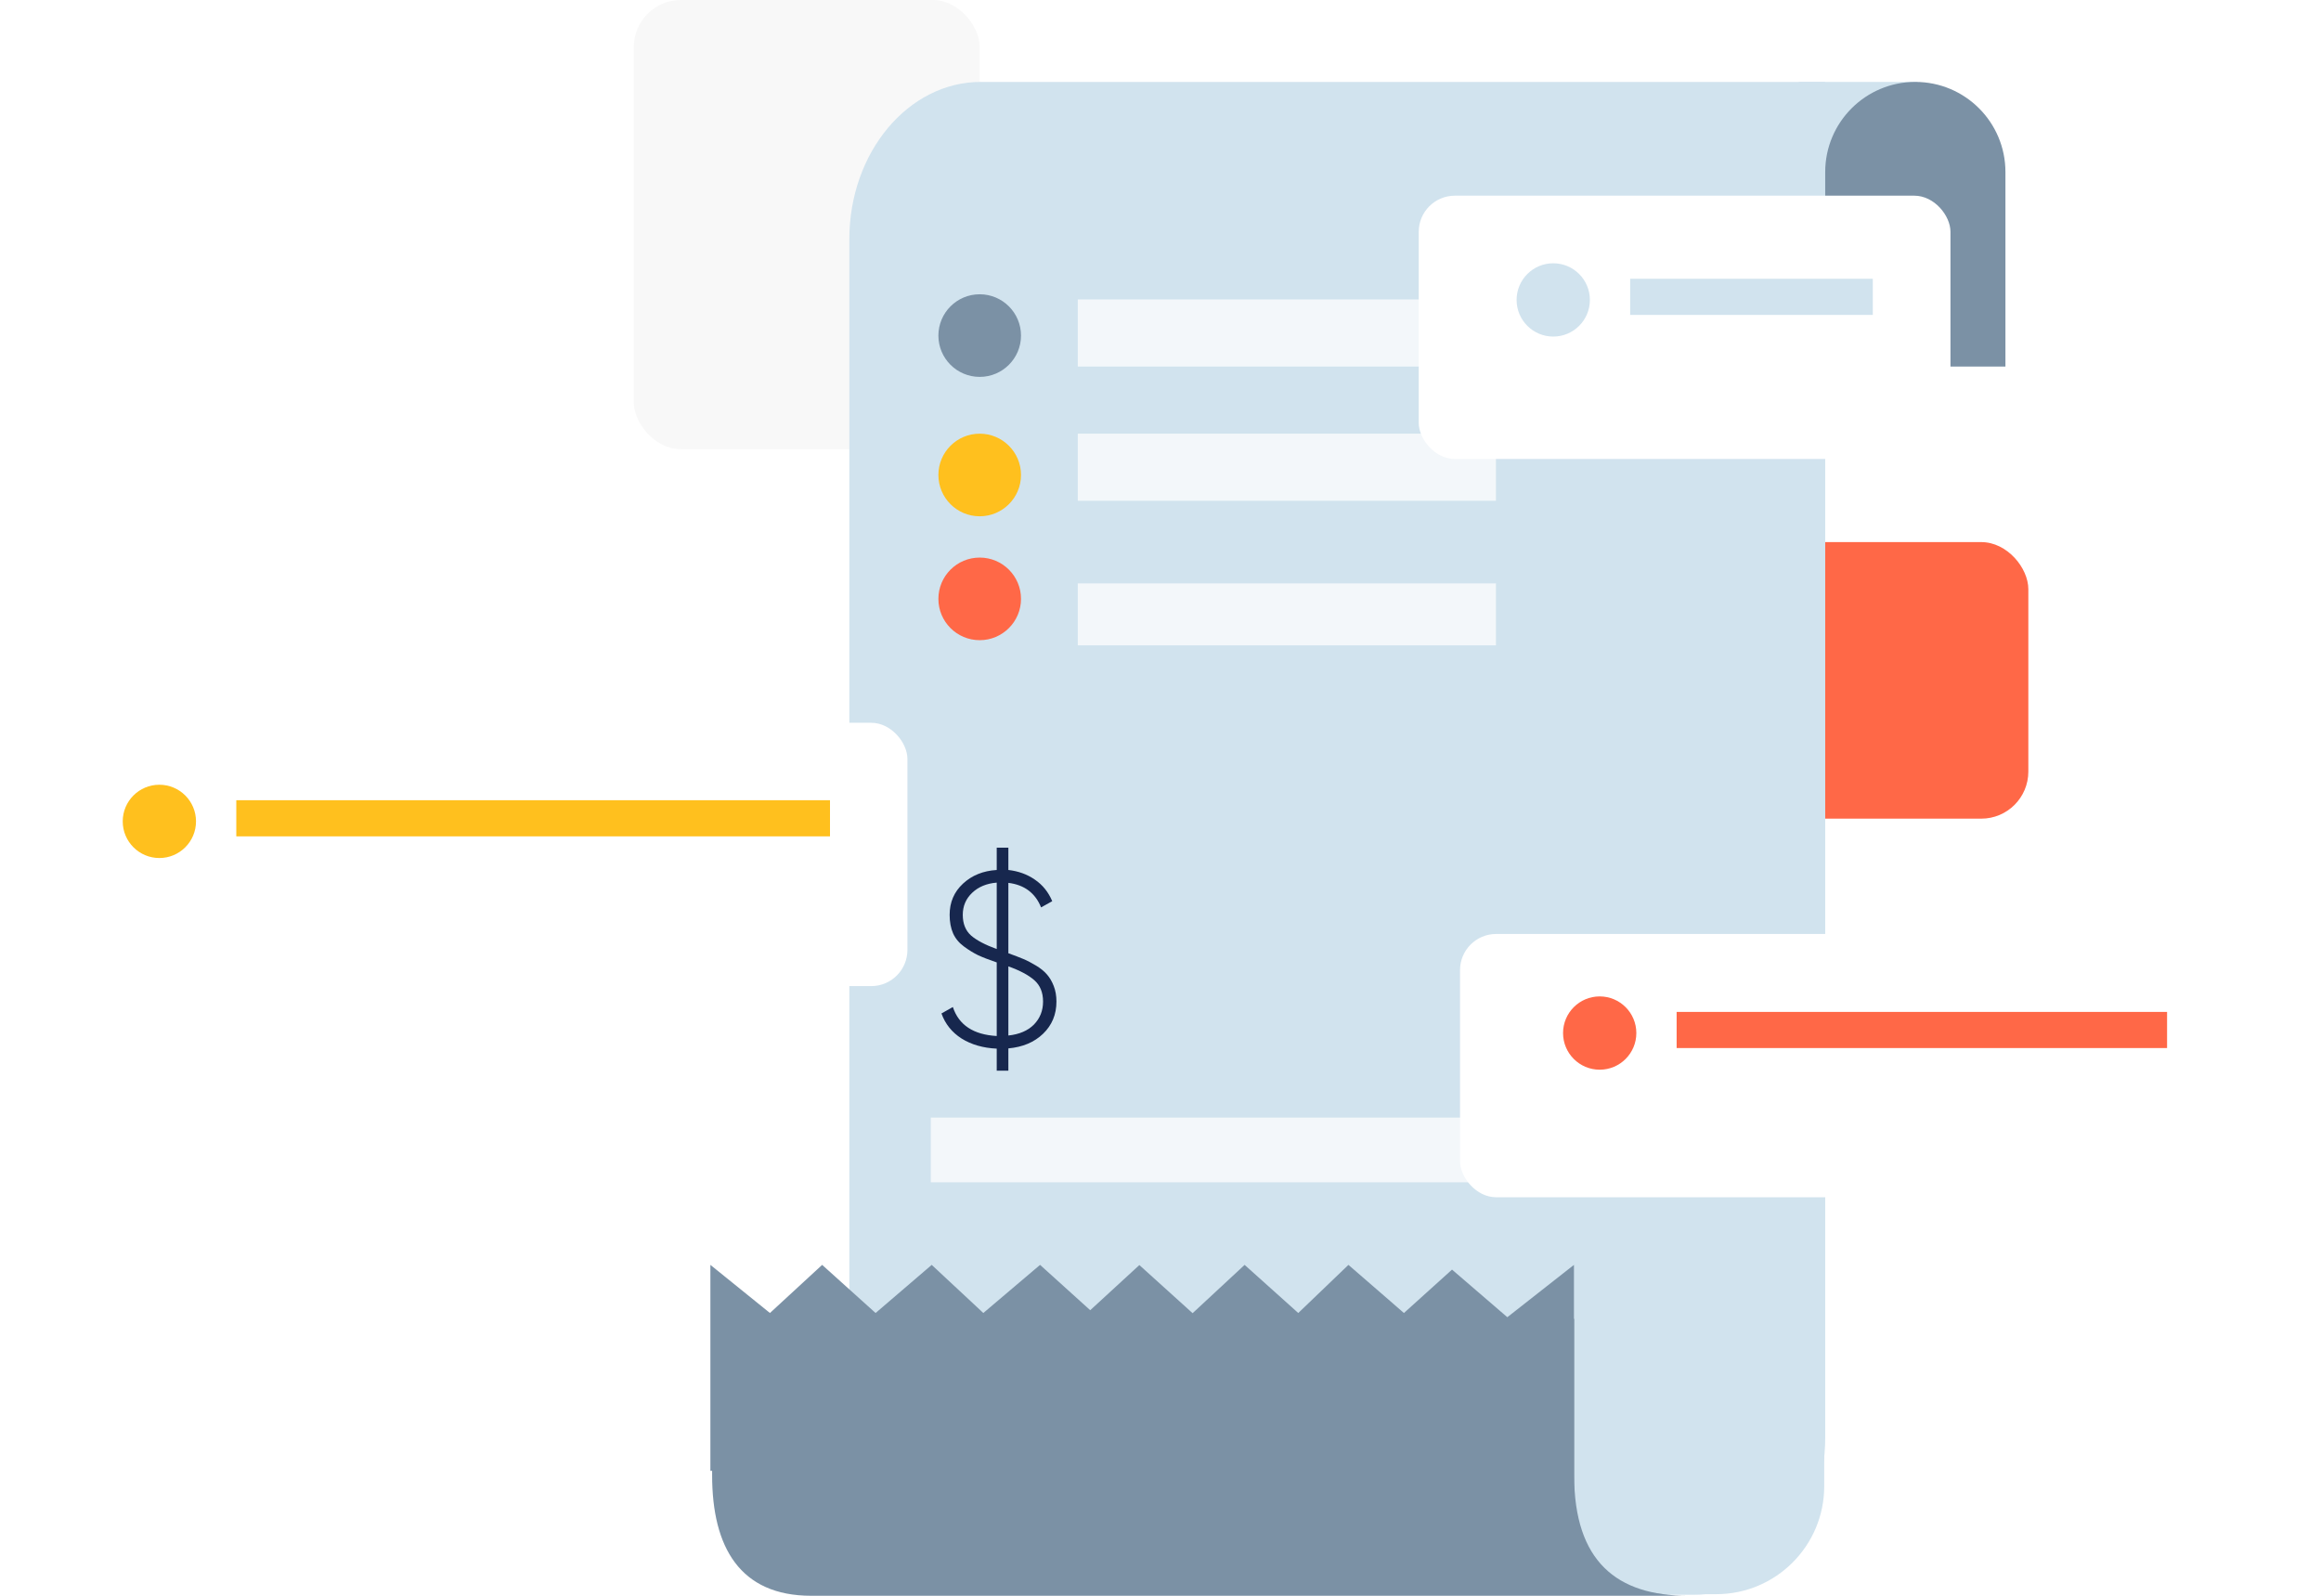 <svg width="352" height="242" viewBox="0 0 352 242" fill="none" xmlns="http://www.w3.org/2000/svg">
<rect x="96.123" width="52.457" height="68.116" rx="7.139" fill="#F8F8F8"/>
<rect x="262.106" y="82.209" width="45.51" height="41.941" rx="7.139" fill="#FF6847"/>
<rect x="272.809" y="12.424" width="18" height="18.386" fill="#D1E3EE"/>
<path d="M256.878 241.852H148.741C137.745 241.852 128.81 231.161 128.81 218.004V36.271C128.81 23.114 137.745 12.424 148.741 12.424H276.81V218.004C276.81 231.161 267.875 241.852 256.878 241.852Z" fill="#D1E3EE"/>
<path d="M160.219 151.888C160.219 153.842 159.542 155.471 158.189 156.774C156.861 158.052 155.108 158.791 152.928 158.991V162.373H151.162V159.029C149.082 158.928 147.303 158.415 145.825 157.488C144.372 156.561 143.357 155.296 142.781 153.692L144.51 152.715C145.412 155.446 147.629 156.912 151.162 157.112V145.95C149.984 145.55 149.045 145.186 148.343 144.861C147.667 144.535 146.953 144.096 146.201 143.545C145.449 142.994 144.898 142.33 144.547 141.553C144.197 140.752 144.021 139.812 144.021 138.735C144.021 136.831 144.698 135.252 146.051 134C147.403 132.747 149.107 132.058 151.162 131.933V128.55H152.928V131.933C154.456 132.108 155.797 132.597 156.949 133.398C158.127 134.2 159.004 135.29 159.58 136.668L157.889 137.607C157.012 135.428 155.358 134.188 152.928 133.887V144.56C153.83 144.886 154.581 145.174 155.183 145.424C155.784 145.675 156.435 146.013 157.137 146.439C157.839 146.865 158.39 147.316 158.791 147.792C159.191 148.243 159.53 148.819 159.805 149.521C160.081 150.222 160.219 151.011 160.219 151.888ZM146.013 138.735C146.013 140.088 146.439 141.14 147.291 141.892C148.143 142.618 149.433 143.295 151.162 143.921V133.849C149.633 133.975 148.393 134.488 147.441 135.39C146.489 136.292 146.013 137.407 146.013 138.735ZM152.928 157.037C154.581 156.861 155.872 156.31 156.799 155.383C157.726 154.431 158.189 153.266 158.189 151.888C158.189 150.51 157.751 149.433 156.874 148.656C155.997 147.88 154.682 147.178 152.928 146.552V157.037Z" fill="#17274E"/>
<rect x="163.456" y="45.41" width="63.418" height="10.178" fill="#F3F7FA"/>
<rect x="163.456" y="88.471" width="63.418" height="9.395" fill="#F3F7FA"/>
<rect x="141.165" y="169.479" width="99.722" height="9.816" fill="#F3F7FA"/>
<rect x="163.456" y="65.766" width="63.418" height="10.178" fill="#F3F7FA"/>
<path d="M238.733 223.727V211.727C238.733 205.182 238.733 200 238.733 200H108C108 200 108 205.182 108 211.727C108 211.727 108 212.808 108 223.727C108 234.646 112.224 242 123.024 242H256C245.236 242 238.733 236.818 238.733 223.727Z" fill="#7B91A5"/>
<path d="M107.737 198.88L107.737 191.82L116.769 199.118L124.686 191.82L132.792 199.118L141.304 191.82L149.13 199.118L157.735 191.82L165.342 198.694L172.794 191.847L180.869 199.145L188.757 191.82L196.894 199.118L204.502 191.82L212.92 199.118L220.213 192.537L228.6 199.755L238.704 191.82L238.704 228.895C238.704 234.882 242.508 241.792 253.545 241.792L198.24 241.792L198.24 223.053L107.737 223.053L107.737 198.88Z" fill="#7B91A5"/>
<path d="M276.809 26.09C276.809 18.543 282.927 12.424 290.475 12.424C298.023 12.424 304.142 18.543 304.142 26.09V55.591H276.809V26.09Z" fill="#7B91A5"/>
<path d="M276.661 225.372C276.661 234.423 269.324 241.76 260.273 241.76L257.355 241.76C248.304 241.76 240.967 234.423 240.967 225.372L240.967 186.434L276.661 186.434L276.661 225.372Z" fill="#D1E3EE"/>
<g filter="url(#filter0_d)">
<rect x="10" y="104.914" width="127.619" height="39.93" rx="5.481" fill="white"/>
</g>
<g filter="url(#filter1_d)">
<rect x="215.163" y="24.977" width="80.643" height="39.93" rx="5.481" fill="white"/>
</g>
<rect x="247.23" y="42.277" width="36.798" height="5.481" fill="#D1E3EE"/>
<circle cx="235.563" cy="45.484" r="5.557" fill="#D1E3EE"/>
<g filter="url(#filter2_d)">
<rect x="221.427" y="136.938" width="120.573" height="39.93" rx="5.481" fill="white"/>
</g>
<rect x="35.837" y="121.354" width="90.038" height="5.481" fill="#FFC01E"/>
<circle cx="24.169" cy="124.563" r="5.557" fill="#FFC01E"/>
<rect x="254.276" y="153.457" width="74.379" height="5.481" fill="#FF6847"/>
<circle cx="242.608" cy="156.664" r="5.557" fill="#FF6847"/>
<circle cx="148.58" cy="50.891" r="6.264" fill="#7B91A5"/>
<circle cx="148.58" cy="72.031" r="6.264" fill="#FFC01E"/>
<circle cx="148.58" cy="90.82" r="6.264" fill="#FF6847"/>
<defs>
<filter id="filter0_d" x="0.605" y="100.216" width="146.41" height="58.72" filterUnits="userSpaceOnUse" color-interpolation-filters="sRGB">
<feFlood flood-opacity="0" result="BackgroundImageFix"/>
<feColorMatrix in="SourceAlpha" type="matrix" values="0 0 0 0 0 0 0 0 0 0 0 0 0 0 0 0 0 0 127 0" result="hardAlpha"/>
<feOffset dy="4.698"/>
<feGaussianBlur stdDeviation="4.698"/>
<feColorMatrix type="matrix" values="0 0 0 0 0.076 0 0 0 0 0.165 0 0 0 0 0.592 0 0 0 0.1 0"/>
<feBlend mode="normal" in2="BackgroundImageFix" result="effect1_dropShadow"/>
<feBlend mode="normal" in="SourceGraphic" in2="effect1_dropShadow" result="shape"/>
</filter>
<filter id="filter1_d" x="205.768" y="20.279" width="99.433" height="58.72" filterUnits="userSpaceOnUse" color-interpolation-filters="sRGB">
<feFlood flood-opacity="0" result="BackgroundImageFix"/>
<feColorMatrix in="SourceAlpha" type="matrix" values="0 0 0 0 0 0 0 0 0 0 0 0 0 0 0 0 0 0 127 0" result="hardAlpha"/>
<feOffset dy="4.698"/>
<feGaussianBlur stdDeviation="4.698"/>
<feColorMatrix type="matrix" values="0 0 0 0 0.076 0 0 0 0 0.165 0 0 0 0 0.592 0 0 0 0.1 0"/>
<feBlend mode="normal" in2="BackgroundImageFix" result="effect1_dropShadow"/>
<feBlend mode="normal" in="SourceGraphic" in2="effect1_dropShadow" result="shape"/>
</filter>
<filter id="filter2_d" x="212.031" y="132.24" width="139.363" height="58.72" filterUnits="userSpaceOnUse" color-interpolation-filters="sRGB">
<feFlood flood-opacity="0" result="BackgroundImageFix"/>
<feColorMatrix in="SourceAlpha" type="matrix" values="0 0 0 0 0 0 0 0 0 0 0 0 0 0 0 0 0 0 127 0" result="hardAlpha"/>
<feOffset dy="4.698"/>
<feGaussianBlur stdDeviation="4.698"/>
<feColorMatrix type="matrix" values="0 0 0 0 0.076 0 0 0 0 0.165 0 0 0 0 0.592 0 0 0 0.1 0"/>
<feBlend mode="normal" in2="BackgroundImageFix" result="effect1_dropShadow"/>
<feBlend mode="normal" in="SourceGraphic" in2="effect1_dropShadow" result="shape"/>
</filter>
</defs>
</svg>
